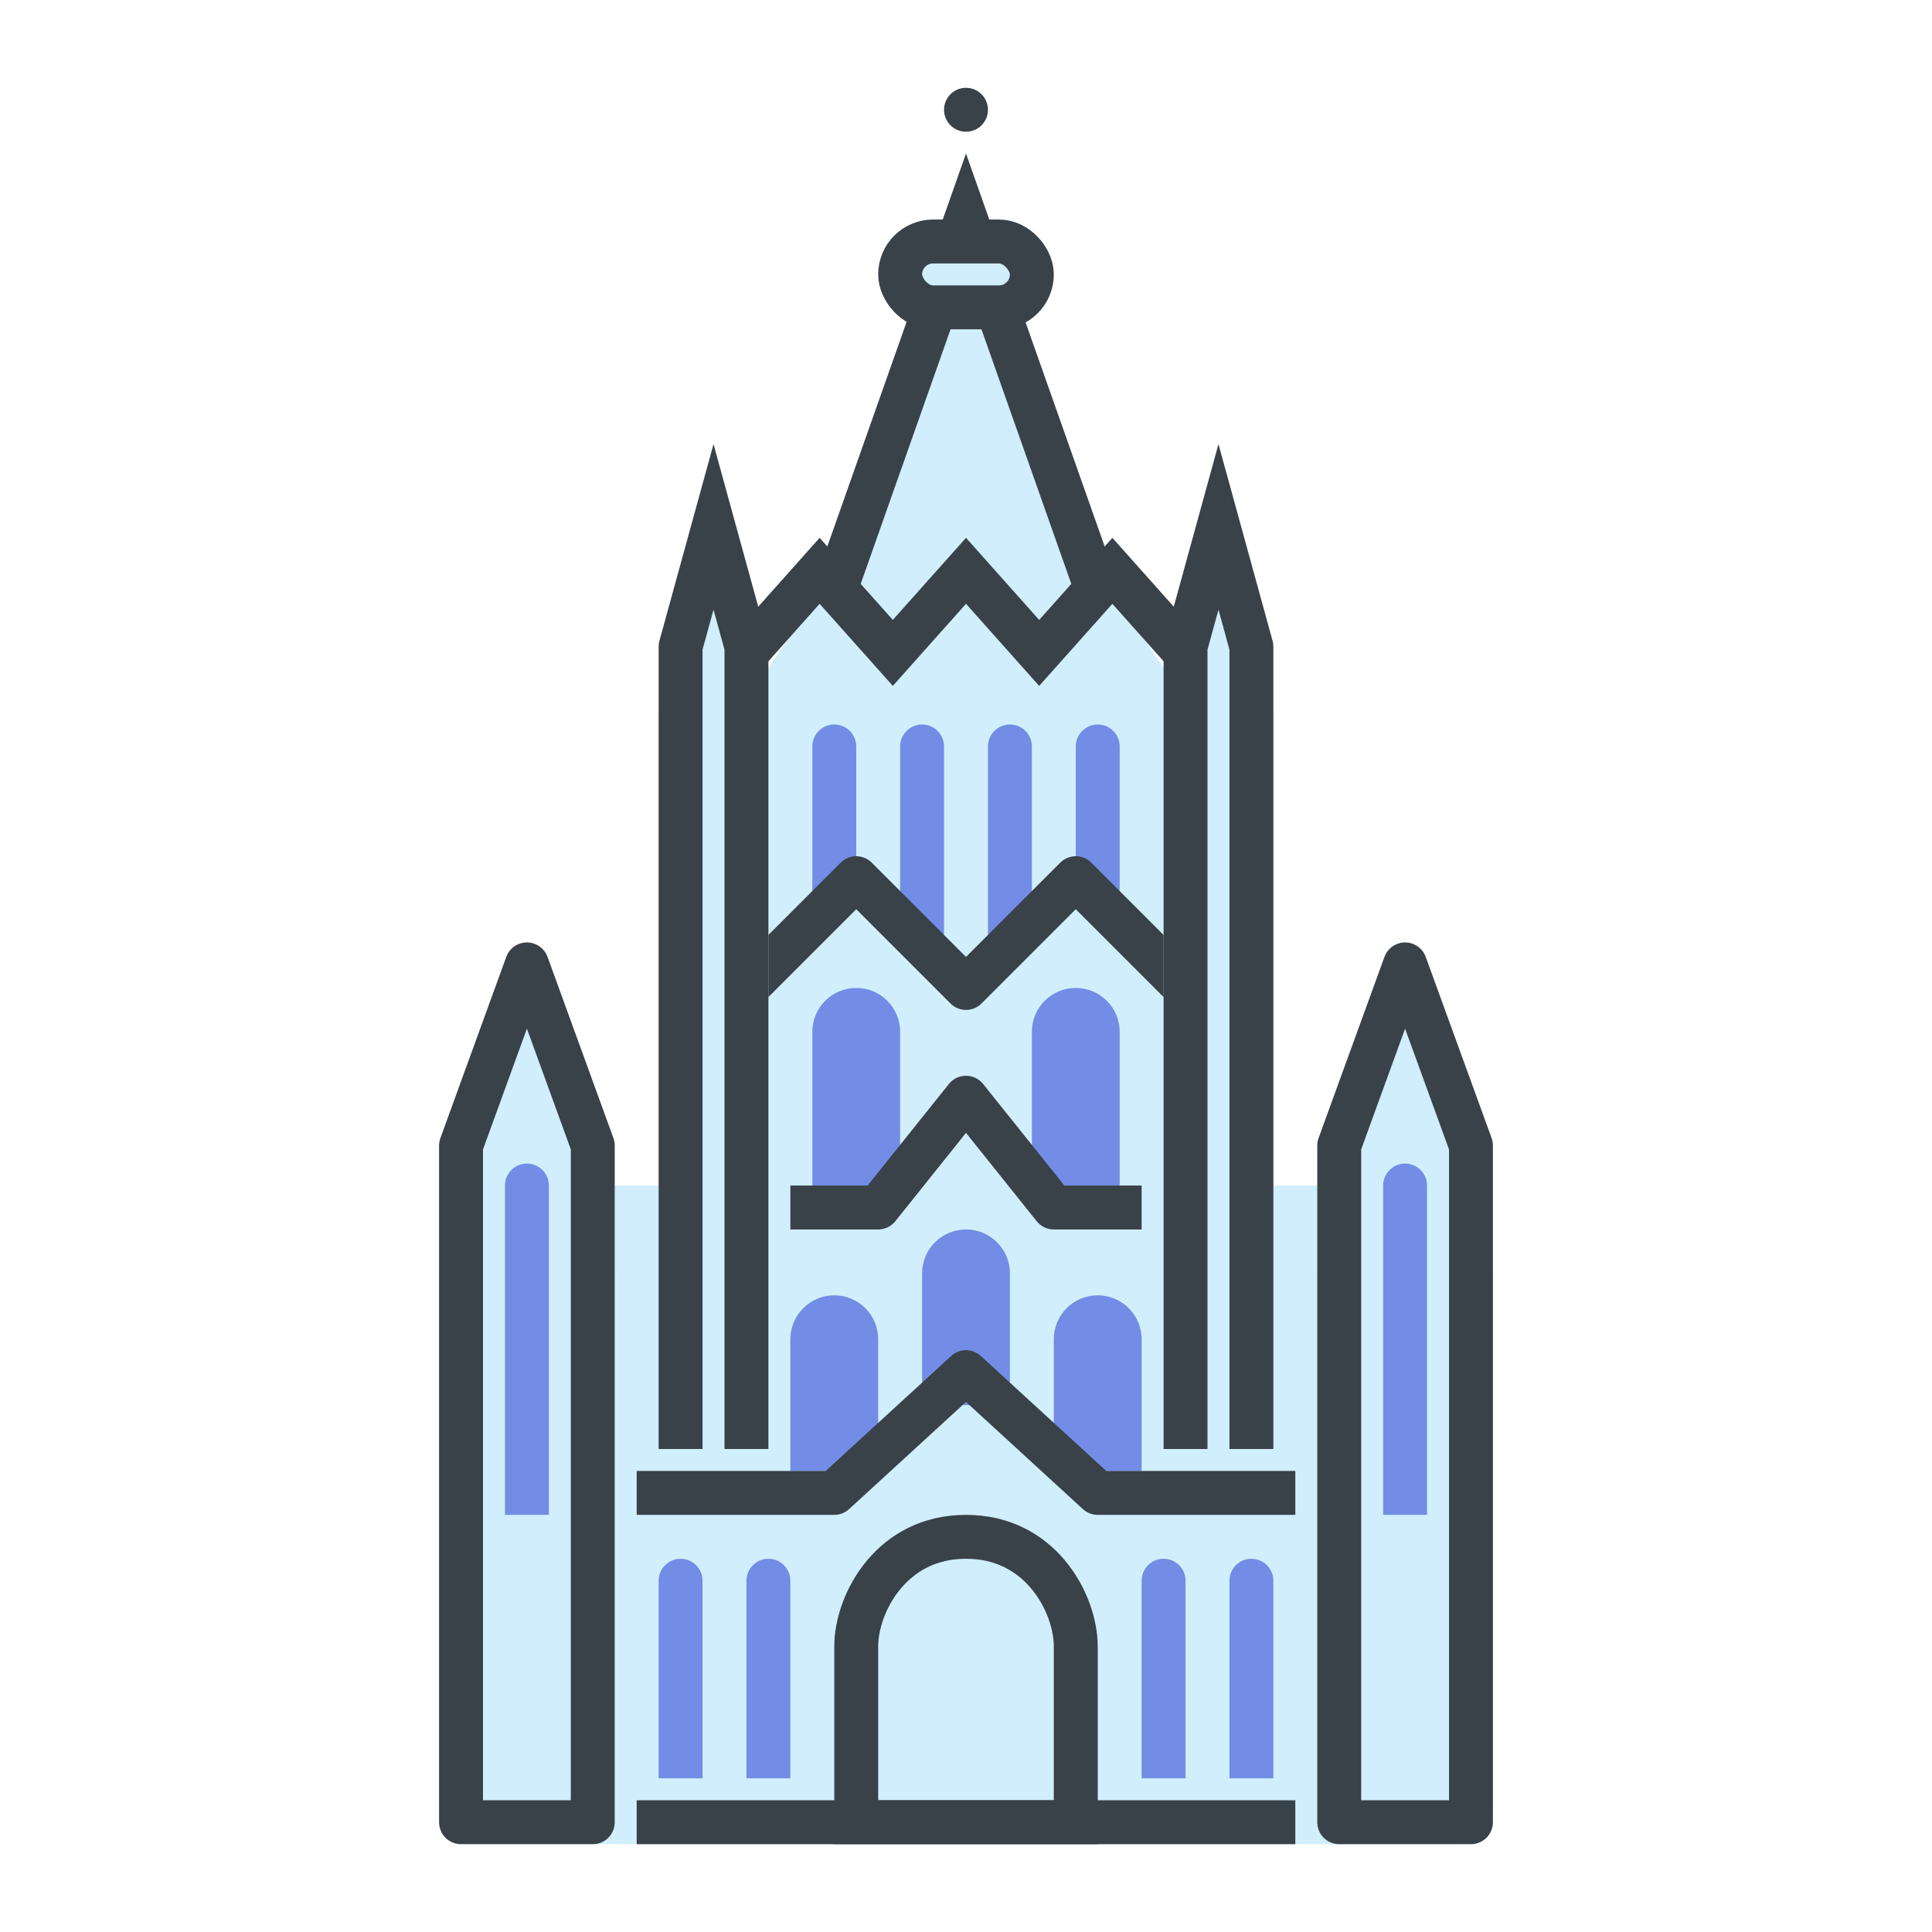 <svg width="88" height="88" viewBox="0 0 88 88" fill="none" xmlns="http://www.w3.org/2000/svg">
<path d="M0 0H88V88H0V0Z" fill="white"/>
<path d="M28 54V84H60V54H47L44 51L41 54H28Z" fill="#D1EEFC"/>
<path d="M42 58C42 56.895 42.895 56 44 56C45.105 56 46 56.895 46 58V64H42V58Z" fill="#738CE6"/>
<path d="M48 61C48 59.895 48.895 59 50 59C51.105 59 52 59.895 52 61V67H48V61Z" fill="#738CE6"/>
<path fill-rule="evenodd" clip-rule="evenodd" d="M44 10L38 27V27.974L37.333 27L34 31.87V54H54V31.87L50.667 27L50 27.974V27L44 10ZM20 58.002L24 47L28 58.002V84H22C20.895 84 20 83.105 20 82V58.002ZM64 47L60 58.002V84H66C67.105 84 68 83.105 68 82V58.002L64 47Z" fill="#D1EEFC"/>
<path d="M36 61C36 59.895 36.895 59 38 59C39.105 59 40 59.895 40 61V67H36V61Z" fill="#738CE6"/>
<path d="M37 47C37 45.895 37.895 45 39 45C40.105 45 41 45.895 41 47V54H37V47Z" fill="#738CE6"/>
<path d="M37 34C37 33.448 37.448 33 38 33C38.552 33 39 33.448 39 34V41H37V34Z" fill="#738CE6"/>
<path d="M41 34C41 33.448 41.448 33 42 33C42.552 33 43 33.448 43 34V43H41V34Z" fill="#738CE6"/>
<path d="M45 34C45 33.448 45.448 33 46 33C46.552 33 47 33.448 47 34V43H45V34Z" fill="#738CE6"/>
<path d="M49 34C49 33.448 49.448 33 50 33C50.552 33 51 33.448 51 34V41H49V34Z" fill="#738CE6"/>
<path d="M47 47C47 45.895 47.895 45 49 45C50.105 45 51 45.895 51 47V54H47V47Z" fill="#738CE6"/>
<path d="M21 83V52.178L24 43.927L27 52.178V83H21Z" fill="#D1EEFC" stroke="#394149" stroke-width="2" stroke-linejoin="round"/>
<path d="M44 10L44.943 9.667L44 6.995L43.057 9.667L44 10ZM38.943 27.333L44.943 10.333L43.057 9.667L37.057 26.667L38.943 27.333ZM43.057 10.333L49.057 27.333L50.943 26.667L44.943 9.667L43.057 10.333Z" fill="#394149"/>
<path d="M61 83V52.178L64 43.927L67 52.178V83H61Z" fill="#D1EEFC" stroke="#394149" stroke-width="2" stroke-linejoin="round"/>
<path d="M34 29.739L37.333 26L40.667 29.739L44 26L47.333 29.739L50.667 26L54 29.739" stroke="#394149" stroke-width="2"/>
<path d="M34 45L39 40L44 45L49 40L54 45" stroke="#394149" stroke-width="2" stroke-linejoin="round"/>
<path d="M36 55H40L44 50L48 55H52" stroke="#394149" stroke-width="2" stroke-linejoin="round"/>
<path d="M30 32.455L32.5 24L35 32.455V63H30V32.455Z" fill="#D1EEFC"/>
<path d="M53 32.455L55.5 24L58 32.455V63H53V32.455Z" fill="#D1EEFC"/>
<path d="M29 68H38L44 62.5L50 68H59" stroke="#394149" stroke-width="2" stroke-linejoin="round"/>
<path d="M34 29.455H35C35 29.365 34.988 29.276 34.964 29.189L34 29.455ZM31 29.455L30.036 29.189C30.012 29.276 30 29.365 30 29.455H31ZM32.5 24L33.464 23.735L32.5 20.229L31.536 23.735L32.5 24ZM33 29.455V66H35V29.455H33ZM32 66V29.455H30V66H32ZM31.964 29.72L33.464 24.265L31.536 23.735L30.036 29.189L31.964 29.72ZM31.536 24.265L33.036 29.72L34.964 29.189L33.464 23.735L31.536 24.265Z" fill="#394149"/>
<path d="M57 29.455H58C58 29.365 57.988 29.276 57.964 29.189L57 29.455ZM54 29.455L53.036 29.189C53.012 29.276 53 29.365 53 29.455H54ZM55.5 24L56.464 23.735L55.5 20.229L54.536 23.735L55.5 24ZM56 29.455V66H58V29.455H56ZM55 66V29.455H53V66H55ZM54.964 29.72L56.464 24.265L54.536 23.735L53.036 29.189L54.964 29.72ZM54.536 24.265L56.036 29.72L57.964 29.189L56.464 23.735L54.536 24.265Z" fill="#394149"/>
<path d="M44 70C45.675 70 46.905 70.724 47.735 71.712C48.586 72.724 49 73.997 49 75V83H39V75C39 73.997 39.414 72.724 40.265 71.712C41.095 70.724 42.325 70 44 70Z" stroke="#394149" stroke-width="2"/>
<path d="M23 54C23 53.448 23.448 53 24 53C24.552 53 25 53.448 25 54V69H23V54Z" fill="#738CE6"/>
<path d="M63 54C63 53.448 63.448 53 64 53C64.552 53 65 53.448 65 54V69H63V54Z" fill="#738CE6"/>
<path d="M30 72C30 71.448 30.448 71 31 71C31.552 71 32 71.448 32 72V81H30V72Z" fill="#738CE6"/>
<path d="M34 72C34 71.448 34.448 71 35 71C35.552 71 36 71.448 36 72V81H34V72Z" fill="#738CE6"/>
<path d="M52 72C52 71.448 52.448 71 53 71C53.552 71 54 71.448 54 72V81H52V72Z" fill="#738CE6"/>
<path d="M56 72C56 71.448 56.448 71 57 71C57.552 71 58 71.448 58 72V81H56V72Z" fill="#738CE6"/>
<rect x="29" y="82" width="30" height="2" fill="#394149"/>
<circle cx="44" cy="5" r="1" fill="#394149"/>
<rect x="41" y="11" width="6" height="3" rx="1.5" fill="#D1EEFC" stroke="#394149" stroke-width="2" stroke-linejoin="round"/>
</svg>
